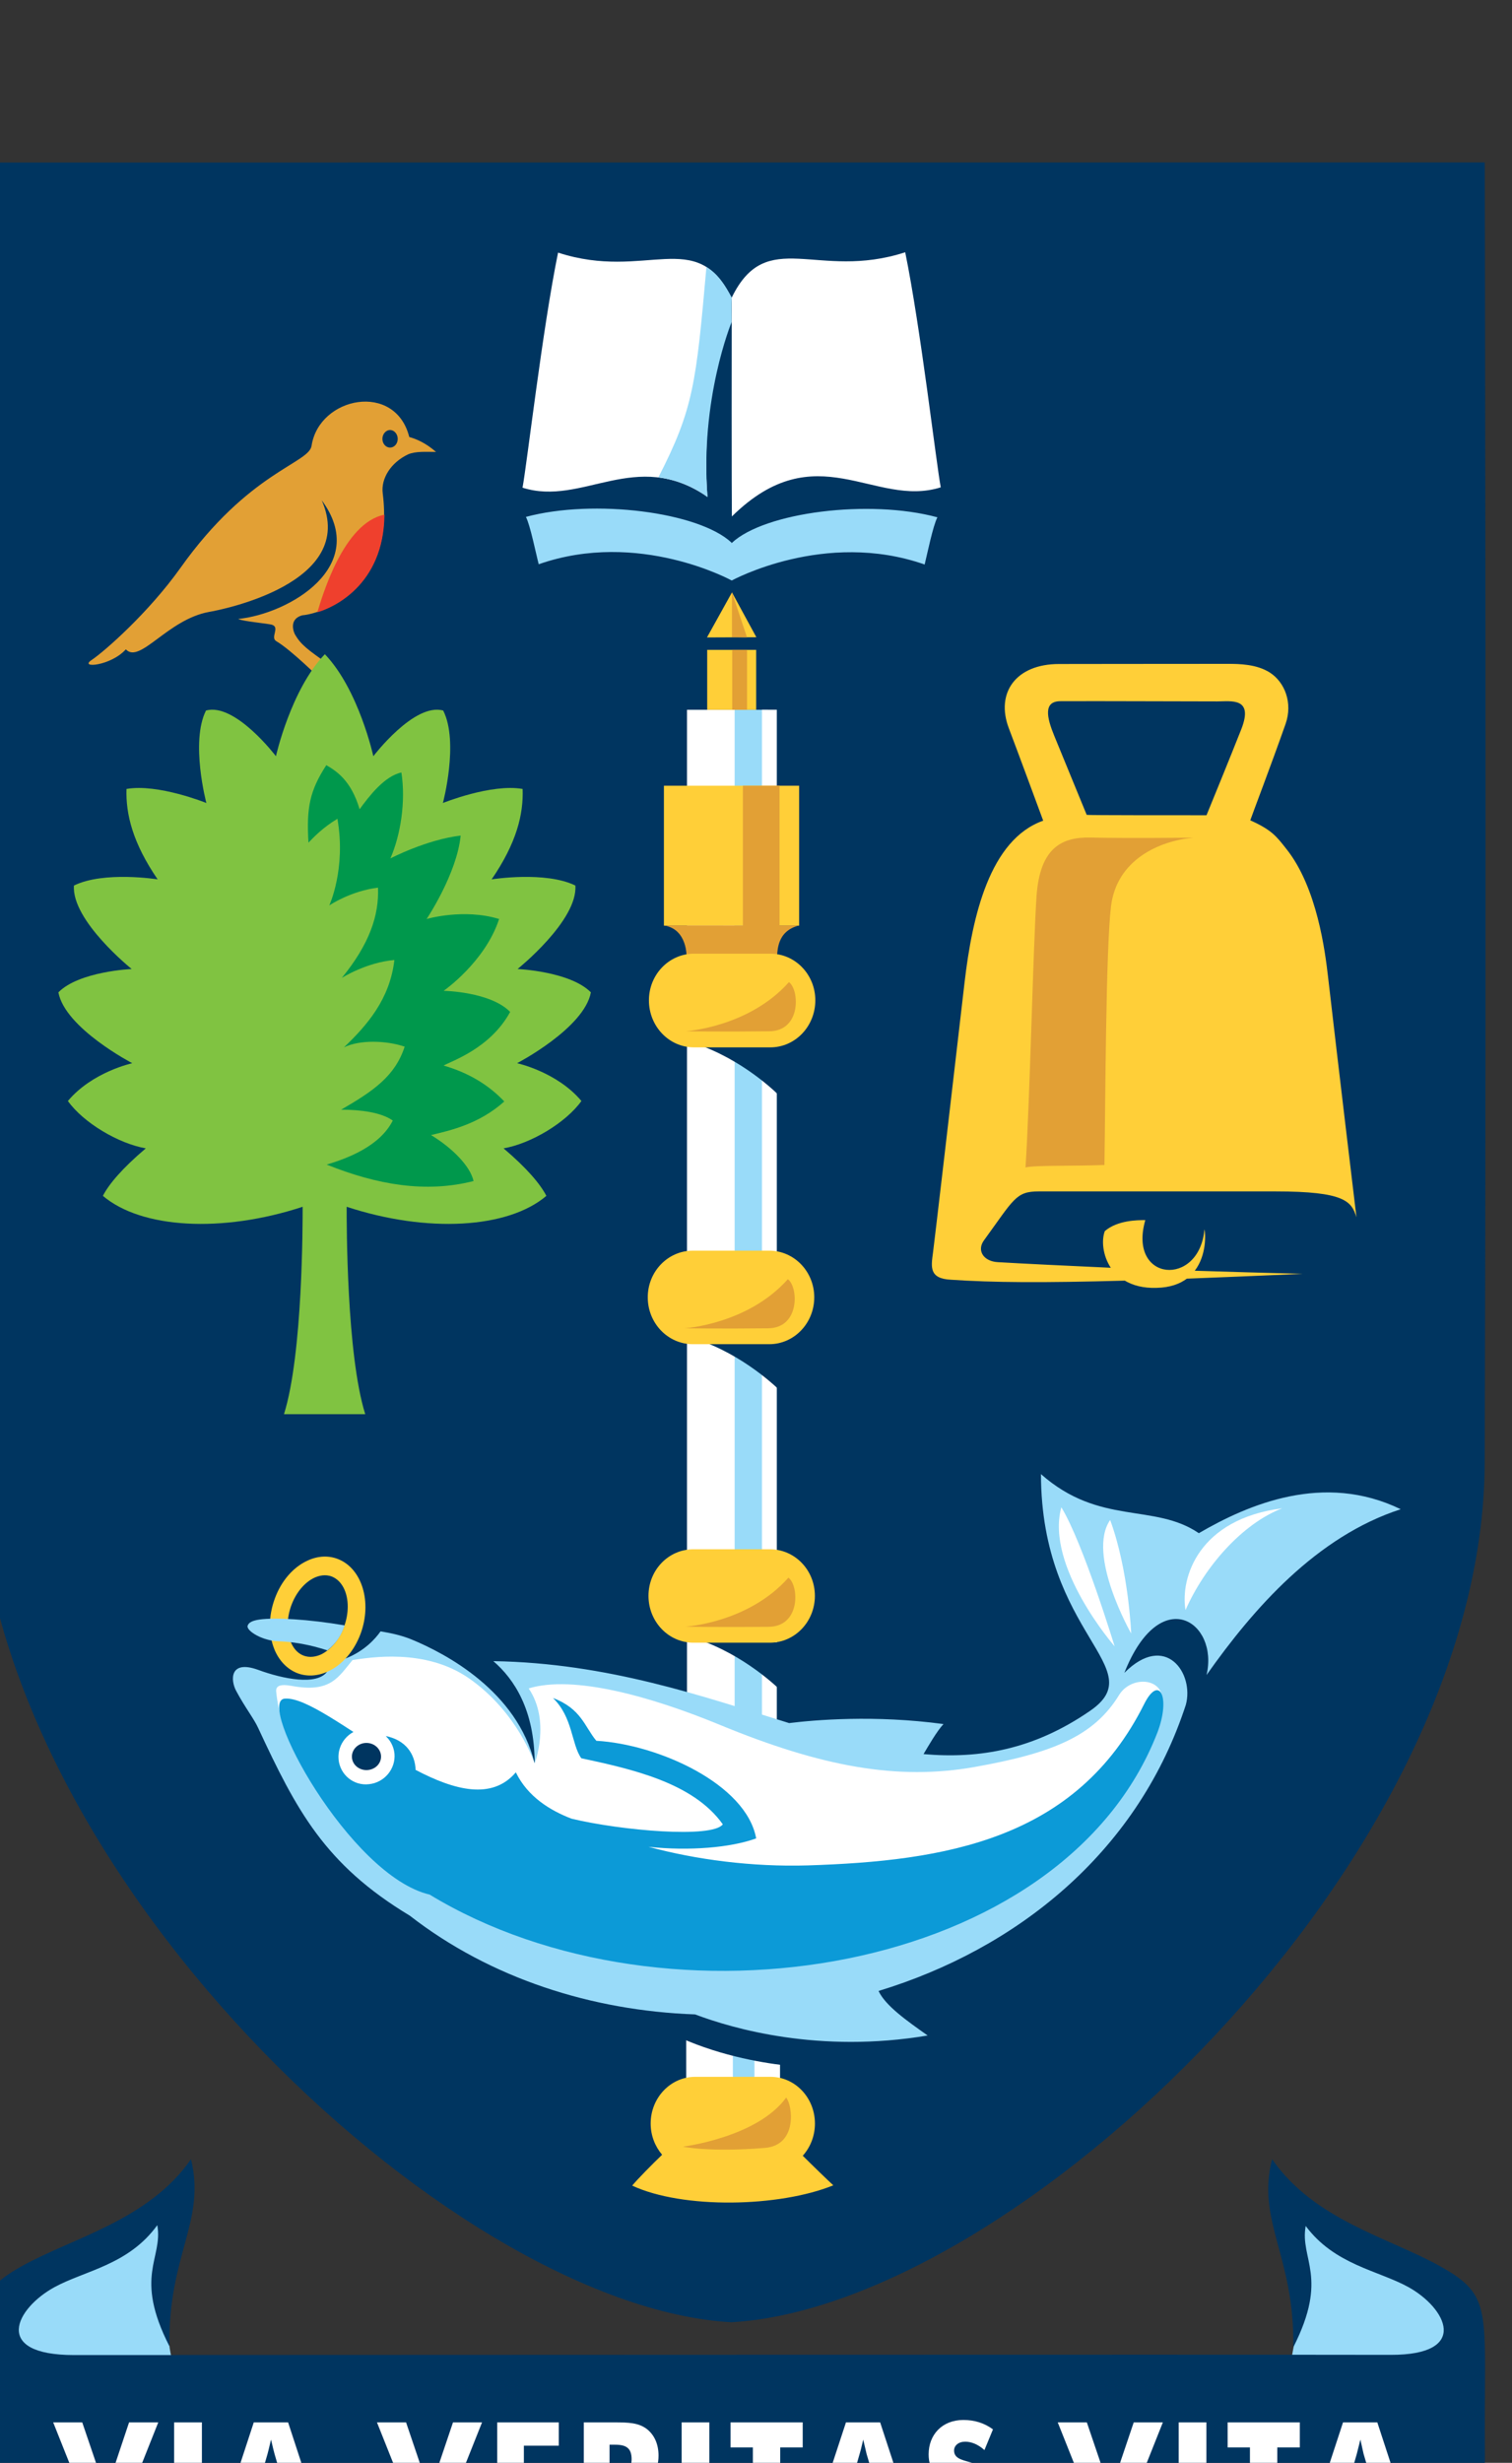 <?xml version="1.0" encoding="UTF-8" standalone="no"?>
<!DOCTYPE svg PUBLIC "-//W3C//DTD SVG 1.1//EN" "http://www.w3.org/Graphics/SVG/1.1/DTD/svg11.dtd">
<svg width="100%" height="100%" viewBox="0 0 43 70" version="1.1" xmlns="http://www.w3.org/2000/svg" xmlns:xlink="http://www.w3.org/1999/xlink" xml:space="preserve" xmlns:serif="http://www.serif.com/" style="fill-rule:evenodd;clip-rule:evenodd;stroke-linejoin:round;stroke-miterlimit:2;">
    <rect x="0" y="0" width="43" height="70" fill="#333333" stroke="none"/>
    <g transform="matrix(1,0,0,1,-4686.88,-4137.12)">
        <g transform="matrix(0.67,0,0,0.7,2615.32,-3248.47)">
            <g transform="matrix(2.058,0,0,2.074,3090.93,10554.6)">
                <path d="M0.004,26.789C-0.001,34.665 9.729,43.351 15.552,43.652L15.536,43.652C21.358,43.351 31.09,34.665 31.084,26.789C31.122,16.095 31.085,1.368 31.085,1.368L0.004,1.371L0.004,26.789Z" style="fill:rgb(0,53,96);fill-rule:nonzero;"/>
                <rect x="15.314" y="12.084" width="0.988" height="27.379" style="fill:rgb(153,219,249);fill-rule:nonzero;"/>
                <path d="M22.334,11.916C23.216,11.912 24.643,11.92 25.568,11.92C25.855,11.92 26.326,11.835 26.062,12.469C25.828,13.03 25.492,13.812 25.346,14.149C24.859,14.149 22.88,14.15 22.875,14.141C22.717,13.774 22.491,13.252 22.204,12.589C22.052,12.236 21.976,11.916 22.334,11.916ZM21.886,21.513L26.766,21.513C28.206,21.513 28.337,21.71 28.439,22.019C28.378,21.54 28.068,19.082 27.852,17.304C27.795,16.839 27.632,15.562 26.988,14.802C26.785,14.557 26.687,14.435 26.249,14.248C26.283,14.15 26.681,13.161 26.977,12.361C27.128,11.953 26.964,11.546 26.652,11.355C26.381,11.192 26.032,11.185 25.783,11.185C24.111,11.185 22.819,11.188 22.304,11.188C21.41,11.188 20.995,11.756 21.268,12.443C21.476,12.963 21.82,13.85 21.978,14.255C20.878,14.623 20.515,16.123 20.356,17.423C20.09,19.614 19.73,22.537 19.705,22.712C19.666,22.99 19.62,23.221 20.077,23.242C20.944,23.298 21.956,23.304 23.661,23.26C23.826,23.352 24.039,23.41 24.317,23.401C24.594,23.396 24.796,23.323 24.941,23.221C25.636,23.196 26.427,23.164 27.332,23.127C26.537,23.108 25.793,23.086 25.104,23.066C25.352,22.758 25.327,22.336 25.304,22.254C25.201,23.396 23.717,23.287 24.084,22.075C23.925,22.075 23.512,22.075 23.249,22.29C23.178,22.467 23.203,22.763 23.372,23.008C22.409,22.966 21.615,22.93 21.042,22.898C20.747,22.883 20.605,22.671 20.754,22.474C21.376,21.663 21.411,21.513 21.886,21.513Z" style="fill:rgb(255,207,56);fill-rule:nonzero;"/>
                <path d="M15.577,39.346C15.577,39.667 15.363,39.929 15.097,39.929C14.832,39.929 14.615,39.667 14.615,39.346L14.615,36.629C14.615,36.31 14.832,36.048 15.097,36.048C15.363,36.048 15.577,36.31 15.577,36.629L15.577,39.346Z" style="fill:white;fill-rule:nonzero;"/>
                <path d="M8.878,7.084C9.032,7.02 9.251,7.036 9.455,7.036C9.23,6.849 9.026,6.776 8.903,6.744C8.616,5.657 7.043,5.952 6.888,6.916C6.832,7.264 5.597,7.417 4.181,9.31C3.528,10.18 2.626,10.934 2.354,11.108C2.079,11.279 2.748,11.228 3.057,10.901C3.347,11.194 3.916,10.316 4.774,10.168C5,10.132 7.849,9.614 7.098,7.983C8.102,9.274 6.429,10.203 5.375,10.306C5.468,10.354 6.016,10.397 6.079,10.422C6.236,10.478 6.032,10.668 6.16,10.741C6.467,10.911 7.075,11.485 7.075,11.485C7.075,11.485 7.423,11.367 7.265,11.211C6.795,10.901 6.668,10.807 6.548,10.613C6.54,10.602 6.388,10.316 6.698,10.234C7.144,10.199 8.604,9.68 8.356,7.849C8.316,7.559 8.52,7.246 8.878,7.084Z" style="fill:rgb(226,160,53);fill-rule:nonzero;"/>
                <path d="M8.665,6.78C8.665,6.876 8.594,6.951 8.506,6.951C8.421,6.951 8.349,6.876 8.349,6.78C8.349,6.687 8.421,6.607 8.506,6.607C8.594,6.607 8.665,6.687 8.665,6.78Z" style="fill:rgb(0,53,96);fill-rule:nonzero;"/>
                <rect x="16.023" y="35.945" width="0.527" height="3.847" style="fill:white;fill-rule:nonzero;"/>
                <path d="M17.019,40.392C17.175,40.227 17.27,40.006 17.27,39.761C17.27,39.257 16.861,38.847 16.355,38.847L14.798,38.847C14.293,38.847 13.882,39.257 13.882,39.761C13.882,39.998 13.973,40.21 14.118,40.373C13.93,40.542 13.594,40.867 13.501,40.977C14.546,41.439 16.531,41.401 17.649,40.971C17.544,40.88 17.187,40.552 17.019,40.392Z" style="fill:rgb(255,207,56);fill-rule:nonzero;"/>
                <path d="M15.553,8.82C15.553,8.842 15.551,8.837 15.551,8.813C14.875,8.209 12.705,7.951 11.309,8.308C11.4,8.477 11.513,9.019 11.573,9.235C13.633,8.55 15.551,9.552 15.551,9.552L15.551,9.532C15.551,9.539 15.551,9.549 15.553,9.554C15.553,9.554 17.471,8.554 19.533,9.24C19.589,9.023 19.704,8.483 19.796,8.316C18.398,7.956 16.229,8.213 15.553,8.82Z" style="fill:rgb(153,219,249);fill-rule:nonzero;"/>
                <rect x="16.177" y="12.083" width="0.307" height="21.214" style="fill:white;fill-rule:nonzero;"/>
                <rect x="14.631" y="12.084" width="0.983" height="19.684" style="fill:white;fill-rule:nonzero;"/>
                <path d="M16.554,19.657C16.618,19.427 16.648,18.857 16.554,18.679C16.093,18.679 15.376,18.682 14.958,18.672C15.915,19.021 16.554,19.657 16.554,19.657Z" style="fill:rgb(0,53,96);fill-rule:nonzero;"/>
                <path d="M13.105,37.182C13.655,37.265 16.607,37.404 16.607,37.404L17.089,38.657C17.089,38.657 14.512,38.589 13.105,37.182Z" style="fill:rgb(0,53,96);fill-rule:nonzero;"/>
                <path d="M25.188,28.204C24.265,27.607 23.145,28.065 21.932,27.048C21.936,30.207 24.237,30.841 22.942,31.684C21.788,32.438 20.67,32.626 19.51,32.529C19.608,32.372 19.782,32.084 19.921,31.941C18.499,31.758 17.258,31.861 16.738,31.922C14.967,31.402 13.003,30.745 10.637,30.709C11.067,31.06 11.489,31.666 11.489,32.713C11.13,31.3 9.661,30.561 8.939,30.28C8.723,30.198 8.521,30.16 8.311,30.126C8.205,30.27 7.977,30.513 7.593,30.656C7.375,30.54 7.196,30.747 7.226,30.815C7.238,30.849 7.234,30.882 7.208,30.916C6.997,31.19 6.303,31.06 5.787,30.88C5.192,30.675 5.216,31.085 5.332,31.29C5.518,31.62 5.699,31.834 5.787,32.018C6.577,33.631 7.162,34.69 8.914,35.692C10.578,36.92 12.67,37.553 14.798,37.625C15.575,37.904 17.358,38.395 19.595,38.038C19.16,37.746 18.726,37.456 18.582,37.166C21.424,36.345 23.88,34.478 24.886,31.66C24.897,31.629 24.908,31.598 24.919,31.567C25.099,30.95 24.502,30.13 23.652,30.938C24.388,29.171 25.605,29.936 25.347,30.981C26.318,29.674 27.617,28.269 29.352,27.735C27.767,27.005 26.211,27.638 25.188,28.204Z" style="fill:rgb(153,219,249);fill-rule:nonzero;"/>
                <path d="M16.585,25.447C16.65,25.215 16.678,24.644 16.585,24.469C16.122,24.469 15.407,24.475 14.991,24.462C15.945,24.811 16.585,25.447 16.585,25.447Z" style="fill:rgb(0,53,96);fill-rule:nonzero;"/>
                <path d="M17.256,23.586C17.256,24.094 16.84,24.504 16.328,24.504L14.75,24.504C14.238,24.504 13.822,24.094 13.822,23.586C13.822,23.081 14.238,22.673 14.75,22.673L16.328,22.673C16.84,22.673 17.256,23.081 17.256,23.586Z" style="fill:rgb(255,207,56);fill-rule:nonzero;"/>
                <path d="M16.301,24.193C15.376,24.203 14.581,24.193 14.581,24.193C14.581,24.193 15.884,24.115 16.711,23.232C16.928,23.377 16.968,24.19 16.301,24.193Z" style="fill:rgb(226,160,53);fill-rule:nonzero;"/>
                <path d="M16.6,31.318C16.665,31.089 16.691,30.516 16.6,30.34C16.138,30.34 15.424,30.346 15.005,30.333C15.96,30.683 16.6,31.318 16.6,31.318Z" style="fill:rgb(0,53,96);fill-rule:nonzero;"/>
                <path d="M17.269,29.431C17.269,29.938 16.854,30.348 16.341,30.348L14.764,30.348C14.251,30.348 13.837,29.938 13.837,29.431C13.837,28.924 14.251,28.519 14.764,28.519L16.341,28.519C16.854,28.519 17.269,28.924 17.269,29.431Z" style="fill:rgb(255,207,56);fill-rule:nonzero;"/>
                <path d="M16.313,30.037C15.387,30.045 14.594,30.035 14.594,30.035C14.594,30.035 15.895,29.963 16.723,29.075C16.94,29.222 16.982,30.033 16.313,30.037Z" style="fill:rgb(226,160,53);fill-rule:nonzero;"/>
                <rect x="14.155" y="13.571" width="2.789" height="2.739" style="fill:rgb(255,207,56);fill-rule:nonzero;"/>
                <path d="M16.944,16.306C16.471,16.42 16.502,16.816 16.484,16.962C16.484,16.962 15.359,16.97 14.621,16.962C14.627,16.92 14.644,16.377 14.155,16.306C14.155,16.306 16.765,16.308 16.944,16.306Z" style="fill:rgb(226,160,53);fill-rule:nonzero;"/>
                <rect x="15.784" y="13.571" width="0.756" height="2.773" style="fill:rgb(226,160,53);fill-rule:nonzero;"/>
                <path d="M6.714,30.597C6.574,30.544 6.499,30.425 6.46,30.335C6.37,30.136 6.373,29.869 6.471,29.616C6.567,29.368 6.744,29.165 6.949,29.075C7.037,29.037 7.173,29.002 7.312,29.055C7.517,29.137 7.634,29.366 7.634,29.641C7.634,29.768 7.609,29.903 7.558,30.035C7.463,30.286 7.283,30.487 7.082,30.579C6.992,30.616 6.857,30.653 6.714,30.597ZM6.8,28.743C6.506,28.872 6.261,29.142 6.13,29.484C5.996,29.829 5.996,30.191 6.125,30.487C6.219,30.7 6.382,30.862 6.583,30.94C6.783,31.017 7.013,31.005 7.228,30.91C7.522,30.783 7.767,30.511 7.9,30.171C8.138,29.555 7.931,28.905 7.445,28.715C7.244,28.636 7.015,28.646 6.8,28.743Z" style="fill:rgb(255,207,56);fill-rule:nonzero;"/>
                <path d="M7.213,30.499C7.056,30.449 6.668,30.335 6.202,30.32C5.871,30.31 5.549,30.119 5.568,30.021C5.586,29.951 5.672,29.915 5.811,29.895C6.13,29.851 6.823,29.888 7.57,30.009C7.507,30.189 7.406,30.355 7.213,30.499Z" style="fill:rgb(153,219,249);fill-rule:nonzero;"/>
                <path d="M8.391,8.265C8.379,9.656 7.313,10.095 7.007,10.175C7.108,9.866 7.543,8.423 8.391,8.265Z" style="fill:rgb(239,64,45);fill-rule:nonzero;"/>
                <path d="M17.278,17.772C17.278,18.28 16.865,18.693 16.35,18.693L14.774,18.693C14.26,18.693 13.846,18.28 13.846,17.772C13.846,17.269 14.26,16.859 14.774,16.859L16.35,16.859C16.865,16.859 17.278,17.269 17.278,17.772Z" style="fill:rgb(255,207,56);fill-rule:nonzero;"/>
                <path d="M16.326,18.378C15.399,18.389 14.603,18.378 14.603,18.378C14.603,18.378 15.906,18.3 16.734,17.416C16.951,17.564 16.992,18.375 16.326,18.378Z" style="fill:rgb(226,160,53);fill-rule:nonzero;"/>
                <path d="M10.145,31.052C11.15,31.724 11.489,32.713 11.489,32.713C11.489,32.713 11.824,31.885 11.366,31.243C12.281,30.977 13.869,31.393 15.303,31.954C17.406,32.778 18.98,33.052 20.582,32.778C22.183,32.506 23.026,32.173 23.542,31.374C23.815,30.946 24.625,31.037 24.397,31.678C24.168,32.319 23.175,34.15 21.299,34.655C19.422,35.157 16.325,35.998 11.746,34.852C10.521,34.545 7.643,33.781 6.467,32.27C6.231,31.967 6.17,31.404 6.159,31.314C6.145,31.205 6.217,31.149 6.474,31.193C7.281,31.335 7.435,31.027 7.734,30.687C8.065,30.644 9.229,30.442 10.145,31.052Z" style="fill:white;fill-rule:nonzero;"/>
                <path d="M24.061,31.548C22.661,34.209 19.955,34.622 17.123,34.708C15.974,34.74 14.826,34.597 13.838,34.344C14.67,34.429 15.532,34.362 16.058,34.179C15.853,33.112 14.032,32.337 12.761,32.268C12.52,31.994 12.451,31.638 11.867,31.431C12.279,31.808 12.246,32.337 12.451,32.61C13.49,32.822 14.759,33.087 15.37,33.904C15.154,34.181 13.274,34.027 12.249,33.793C11.806,33.631 11.346,33.364 11.101,32.886C10.611,33.434 9.833,33.237 9.034,32.838C9.022,32.528 8.832,32.255 8.418,32.175C8.508,32.311 8.531,32.452 8.532,32.567C7.628,32.047 6.768,31.41 6.335,31.443C5.722,31.49 7.674,34.914 9.322,35.279C14.218,38.101 22.399,36.862 24.337,32.098C24.61,31.41 24.37,30.964 24.061,31.548Z" style="fill:rgb(12,154,215);fill-rule:nonzero;"/>
                <path d="M8.598,32.521C8.625,32.818 8.391,33.087 8.073,33.118C7.757,33.154 7.475,32.934 7.445,32.634C7.416,32.333 7.649,32.064 7.967,32.034C8.284,32.003 8.566,32.22 8.598,32.521Z" style="fill:white;fill-rule:nonzero;"/>
                <path d="M8.321,32.578C8.321,32.725 8.186,32.842 8.019,32.842C7.855,32.842 7.72,32.725 7.72,32.578C7.72,32.431 7.855,32.31 8.019,32.31C8.186,32.31 8.321,32.431 8.321,32.578Z" style="fill:rgb(0,53,96);fill-rule:nonzero;"/>
                <path d="M22.352,27.697C22.016,28.856 23.451,30.419 23.451,30.419C23.451,30.419 22.801,28.392 22.352,27.697Z" style="fill:white;fill-rule:nonzero;"/>
                <path d="M23.359,27.946C22.866,28.624 23.793,30.169 23.793,30.169C23.793,30.169 23.742,28.934 23.359,27.946Z" style="fill:white;fill-rule:nonzero;"/>
                <path d="M24.913,29.71C25.304,28.863 26.083,28.017 26.908,27.717C25.189,27.925 24.801,29.068 24.913,29.71Z" style="fill:white;fill-rule:nonzero;"/>
                <path d="M15.549,4.019C14.824,2.614 13.788,3.696 11.972,3.134C11.651,4.62 11.33,7.279 11.239,7.736C12.48,8.109 13.571,6.949 15.053,7.915C14.894,5.998 15.512,4.401 15.512,4.401C15.512,4.401 15.531,4.167 15.549,4.019Z" style="fill:white;fill-rule:nonzero;"/>
                <path d="M15.554,4.014C15.41,3.765 15.272,3.553 15.032,3.417C14.819,5.699 14.765,6.194 14.041,7.534C14.491,7.591 14.823,7.757 15.055,7.921C14.894,6 15.552,4.493 15.552,4.493C15.552,4.493 15.549,4.095 15.554,4.014Z" style="fill:rgb(153,219,249);fill-rule:nonzero;"/>
                <path d="M19.132,3.127C17.316,3.689 16.277,2.608 15.554,4.014C15.552,4.493 15.551,8.035 15.557,8.299C17.298,6.672 18.493,8.141 19.865,7.729C19.773,7.272 19.452,4.615 19.132,3.127Z" style="fill:white;fill-rule:nonzero;"/>
                <rect x="15.048" y="10.911" width="1.01" height="1.173" style="fill:rgb(255,207,56);fill-rule:nonzero;"/>
                <path d="M15.559,9.786L16.062,10.664L15.043,10.668L15.559,9.786Z" style="fill:rgb(255,207,56);fill-rule:nonzero;"/>
                <path d="M7.063,13.252L7.063,13.246C7.055,13.242 7.056,13.247 7.063,13.252Z" style="fill:rgb(0,147,73);fill-rule:nonzero;"/>
                <path d="M11.127,19.003C11.127,19.003 12.512,18.319 12.649,17.616C12.22,17.204 11.137,17.159 11.137,17.159C11.137,17.159 12.381,16.212 12.329,15.525C11.708,15.236 10.602,15.404 10.602,15.404C11.115,14.694 11.261,14.13 11.241,13.634C10.595,13.526 9.597,13.909 9.597,13.909C9.597,13.909 9.932,12.717 9.603,12.099C9.005,11.939 8.162,12.993 8.162,12.993C8.162,12.993 7.862,11.689 7.162,10.996C6.46,11.689 6.153,12.993 6.153,12.993C6.153,12.993 5.311,11.939 4.71,12.099C4.385,12.717 4.718,13.909 4.718,13.909C4.718,13.909 3.721,13.526 3.071,13.634C3.054,14.13 3.201,14.694 3.713,15.404C3.713,15.404 2.605,15.236 1.987,15.525C1.935,16.212 3.178,17.159 3.178,17.159C3.178,17.159 2.093,17.204 1.666,17.616C1.804,18.319 3.19,19.003 3.19,19.003C3.19,19.003 2.365,19.172 1.862,19.743C2.182,20.169 2.905,20.577 3.469,20.67C2.981,21.063 2.708,21.371 2.584,21.6C3.377,22.241 5.041,22.332 6.704,21.814C6.704,22.132 6.708,24.699 6.319,25.874L7.995,25.874C7.607,24.699 7.612,22.132 7.612,21.814C9.274,22.332 10.94,22.241 11.731,21.6C11.606,21.371 11.335,21.063 10.848,20.67C11.412,20.577 12.132,20.169 12.454,19.743C11.949,19.172 11.127,19.003 11.127,19.003Z" style="fill:rgb(128,195,65);fill-rule:nonzero;"/>
                <path d="M9.612,19.049C9.768,18.962 10.573,18.717 10.984,17.999C10.573,17.601 9.612,17.586 9.612,17.586C9.612,17.586 10.467,17.023 10.756,16.18C10.022,15.967 9.261,16.18 9.261,16.18C9.261,16.18 9.886,15.294 9.963,14.547C9.261,14.624 8.514,14.994 8.514,14.994C8.726,14.532 8.833,13.879 8.741,13.312C8.391,13.381 8.071,13.781 7.879,14.031C7.701,13.462 7.398,13.283 7.192,13.168C6.85,13.671 6.781,13.997 6.824,14.685C6.939,14.571 7.122,14.39 7.421,14.218C7.603,15.201 7.253,15.915 7.253,15.915C7.253,15.915 7.686,15.633 8.258,15.566C8.282,16.107 8.083,16.669 7.512,17.333C7.512,17.333 8.015,17.029 8.596,16.983C8.503,17.747 8.037,18.257 7.556,18.693C7.877,18.542 8.427,18.556 8.808,18.679C8.611,19.258 8.158,19.55 7.498,19.913C7.907,19.913 8.328,19.967 8.563,20.126C8.298,20.623 7.649,20.86 7.2,20.988C8.238,21.384 9.244,21.549 10.229,21.31C10.161,21.017 9.787,20.66 9.352,20.41C9.75,20.319 10.343,20.195 10.863,19.752C10.527,19.416 10.114,19.188 9.612,19.049Z" style="fill:rgb(0,152,76);fill-rule:nonzero;"/>
                <path d="M4.046,41.428C4.282,42.213 3.654,43.734 4.1,44.611C3.719,44.598 1.296,45.041 0.939,44.728C0.585,44.415 -0.356,43.746 0.585,43.233C1.53,42.723 3.916,41.806 4.046,41.428Z" style="fill:rgb(153,219,249);fill-rule:nonzero;"/>
                <path d="M27.169,41.348C27.447,43.864 27.024,44.147 27.05,44.87C27.287,44.931 29.213,45.331 29.894,44.966C30.575,44.598 31.046,43.707 30.731,43.341C30.418,42.973 28.847,41.978 28.219,41.873C27.59,41.766 27.341,41.534 27.169,41.348Z" style="fill:rgb(153,219,249);fill-rule:nonzero;"/>
                <path d="M30.177,42.562C29.131,42 27.577,41.662 26.699,40.46C26.369,41.669 27.168,42.364 27.136,44.142C27.876,42.761 27.267,42.421 27.392,41.767C27.987,42.526 28.881,42.636 29.504,42.96C30.3,43.376 30.788,44.295 29.141,44.29C25.924,44.283 5.277,44.294 1.989,44.294C0.289,44.294 0.787,43.381 1.583,42.966C2.208,42.641 3.112,42.532 3.706,41.751C3.83,42.405 3.213,42.741 3.957,44.123C3.923,42.343 4.715,41.679 4.401,40.46C3.524,41.662 1.945,42 0.896,42.562C0.006,43.036 0.004,43.352 0.004,44.877C0.004,45.9 0.009,47.191 0,48.056C-0.005,48.664 0.701,49.022 1.544,48.999L29.53,48.999C30.372,49.022 31.09,48.672 31.09,48.065C31.095,47.198 31.081,45.891 31.09,44.87C31.103,43.301 31.067,43.036 30.177,42.562Z" style="fill:rgb(0,53,96);fill-rule:nonzero;"/>
                <path d="M1.559,45.612L2.158,45.612L2.574,46.772C2.583,46.795 2.606,46.889 2.642,47.049C2.682,46.889 2.706,46.795 2.716,46.772L3.124,45.612L3.726,45.612L2.858,47.685L2.429,47.685L1.559,45.612Z" style="fill:white;fill-rule:nonzero;"/>
                <rect x="4.053" y="45.612" width="0.573" height="2.073" style="fill:white;fill-rule:nonzero;"/>
                <path d="M6.334,46.914L6.124,46.229C6.114,46.195 6.089,46.102 6.052,45.949C6.015,46.102 5.989,46.195 5.98,46.229L5.771,46.914L6.334,46.914ZM5.696,45.612L6.404,45.612L7.119,47.685L6.556,47.685L6.454,47.312L5.651,47.312L5.542,47.685L4.981,47.685L5.696,45.612Z" style="fill:white;fill-rule:nonzero;"/>
                <path d="M8.237,45.612L8.837,45.612L9.251,46.772C9.261,46.795 9.282,46.889 9.321,47.049C9.358,46.889 9.384,46.795 9.393,46.772L9.805,45.612L10.404,45.612L9.535,47.685L9.107,47.685L8.237,45.612Z" style="fill:white;fill-rule:nonzero;"/>
                <path d="M10.717,45.612L11.987,45.612L11.987,46.068L11.267,46.068L11.267,46.428L11.945,46.428L11.945,46.871L11.267,46.871L11.267,47.221L11.987,47.221L11.987,47.685L10.717,47.685L10.717,45.612Z" style="fill:white;fill-rule:nonzero;"/>
                <path d="M13.14,46.592C13.376,46.592 13.489,46.518 13.489,46.334C13.489,46.119 13.382,46.049 13.148,46.049L13.034,46.049L13.034,46.592L13.14,46.592ZM12.503,45.612L13.129,45.612C13.416,45.612 13.637,45.615 13.815,45.751C13.963,45.868 14.044,46.043 14.044,46.261C14.044,46.581 13.884,46.785 13.583,46.851L14.147,47.685L13.509,47.685L13.034,46.873L13.034,47.685L12.503,47.685L12.503,45.612Z" style="fill:white;fill-rule:nonzero;"/>
                <rect x="14.521" y="45.612" width="0.571" height="2.073" style="fill:white;fill-rule:nonzero;"/>
                <path d="M15.99,46.102L15.529,46.102L15.529,45.612L17.018,45.612L17.018,46.102L16.554,46.102L16.554,47.685L15.99,47.685L15.99,46.102Z" style="fill:white;fill-rule:nonzero;"/>
                <path d="M18.547,46.914L18.335,46.229C18.326,46.195 18.304,46.102 18.266,45.949C18.23,46.102 18.203,46.195 18.192,46.229L17.985,46.914L18.547,46.914ZM17.91,45.612L18.615,45.612L19.331,47.685L18.771,47.685L18.665,47.312L17.864,47.312L17.757,47.685L17.193,47.685L17.91,45.612Z" style="fill:white;fill-rule:nonzero;"/>
                <path d="M20.26,47.298C20.415,47.298 20.518,47.207 20.518,47.085C20.518,46.919 20.405,46.871 20.169,46.808C19.797,46.712 19.615,46.562 19.615,46.238C19.615,45.852 19.895,45.565 20.331,45.565C20.562,45.565 20.764,45.624 20.942,45.749L20.766,46.154C20.636,46.043 20.498,45.99 20.37,45.99C20.231,45.99 20.14,46.065 20.14,46.163C20.14,46.311 20.284,46.343 20.471,46.393C20.837,46.491 21.043,46.626 21.043,47.01C21.043,47.439 20.734,47.741 20.248,47.741C19.956,47.741 19.734,47.646 19.513,47.436L19.767,47.016C19.933,47.205 20.096,47.298 20.26,47.298Z" style="fill:white;fill-rule:nonzero;"/>
                <path d="M22.278,45.612L22.878,45.612L23.293,46.772C23.301,46.795 23.325,46.889 23.36,47.049C23.399,46.889 23.424,46.795 23.433,46.772L23.845,45.612L24.446,45.612L23.577,47.685L23.148,47.685L22.278,45.612Z" style="fill:white;fill-rule:nonzero;"/>
                <rect x="24.772" y="45.612" width="0.572" height="2.073" style="fill:white;fill-rule:nonzero;"/>
                <path d="M26.242,46.102L25.782,46.102L25.782,45.612L27.271,45.612L27.271,46.102L26.806,46.102L26.806,47.685L26.242,47.685L26.242,46.102Z" style="fill:white;fill-rule:nonzero;"/>
                <path d="M28.799,46.914L28.586,46.229C28.578,46.195 28.557,46.102 28.52,45.949C28.479,46.102 28.455,46.195 28.446,46.229L28.239,46.914L28.799,46.914ZM28.162,45.612L28.869,45.612L29.584,47.685L29.022,47.685L28.918,47.312L28.116,47.312L28.007,47.685L27.446,47.685L28.162,45.612Z" style="fill:white;fill-rule:nonzero;"/>
                <path d="M16.677,39.253C16.814,39.416 16.908,40.184 16.242,40.238C15.097,40.328 14.546,40.214 14.546,40.214C14.546,40.214 16.082,40.033 16.677,39.253Z" style="fill:rgb(226,160,53);fill-rule:nonzero;"/>
                <path d="M21.841,15.73C21.911,14.79 22.355,14.571 22.964,14.585C23.306,14.593 23.822,14.598 25.074,14.588C24.369,14.65 23.49,15.021 23.376,15.937C23.269,16.789 23.262,19.739 23.241,20.996C22.623,21.019 21.796,20.998 21.613,21.044C21.704,19.739 21.772,16.669 21.841,15.73Z" style="fill:rgb(226,160,53);fill-rule:nonzero;"/>
                <rect x="15.564" y="10.911" width="0.306" height="1.173" style="fill:rgb(226,160,53);fill-rule:nonzero;"/>
                <path d="M15.87,10.668L15.559,9.786L15.559,10.664L15.87,10.668Z" style="fill:rgb(226,160,53);fill-rule:nonzero;"/>
            </g>
        </g>
    </g>
</svg>
